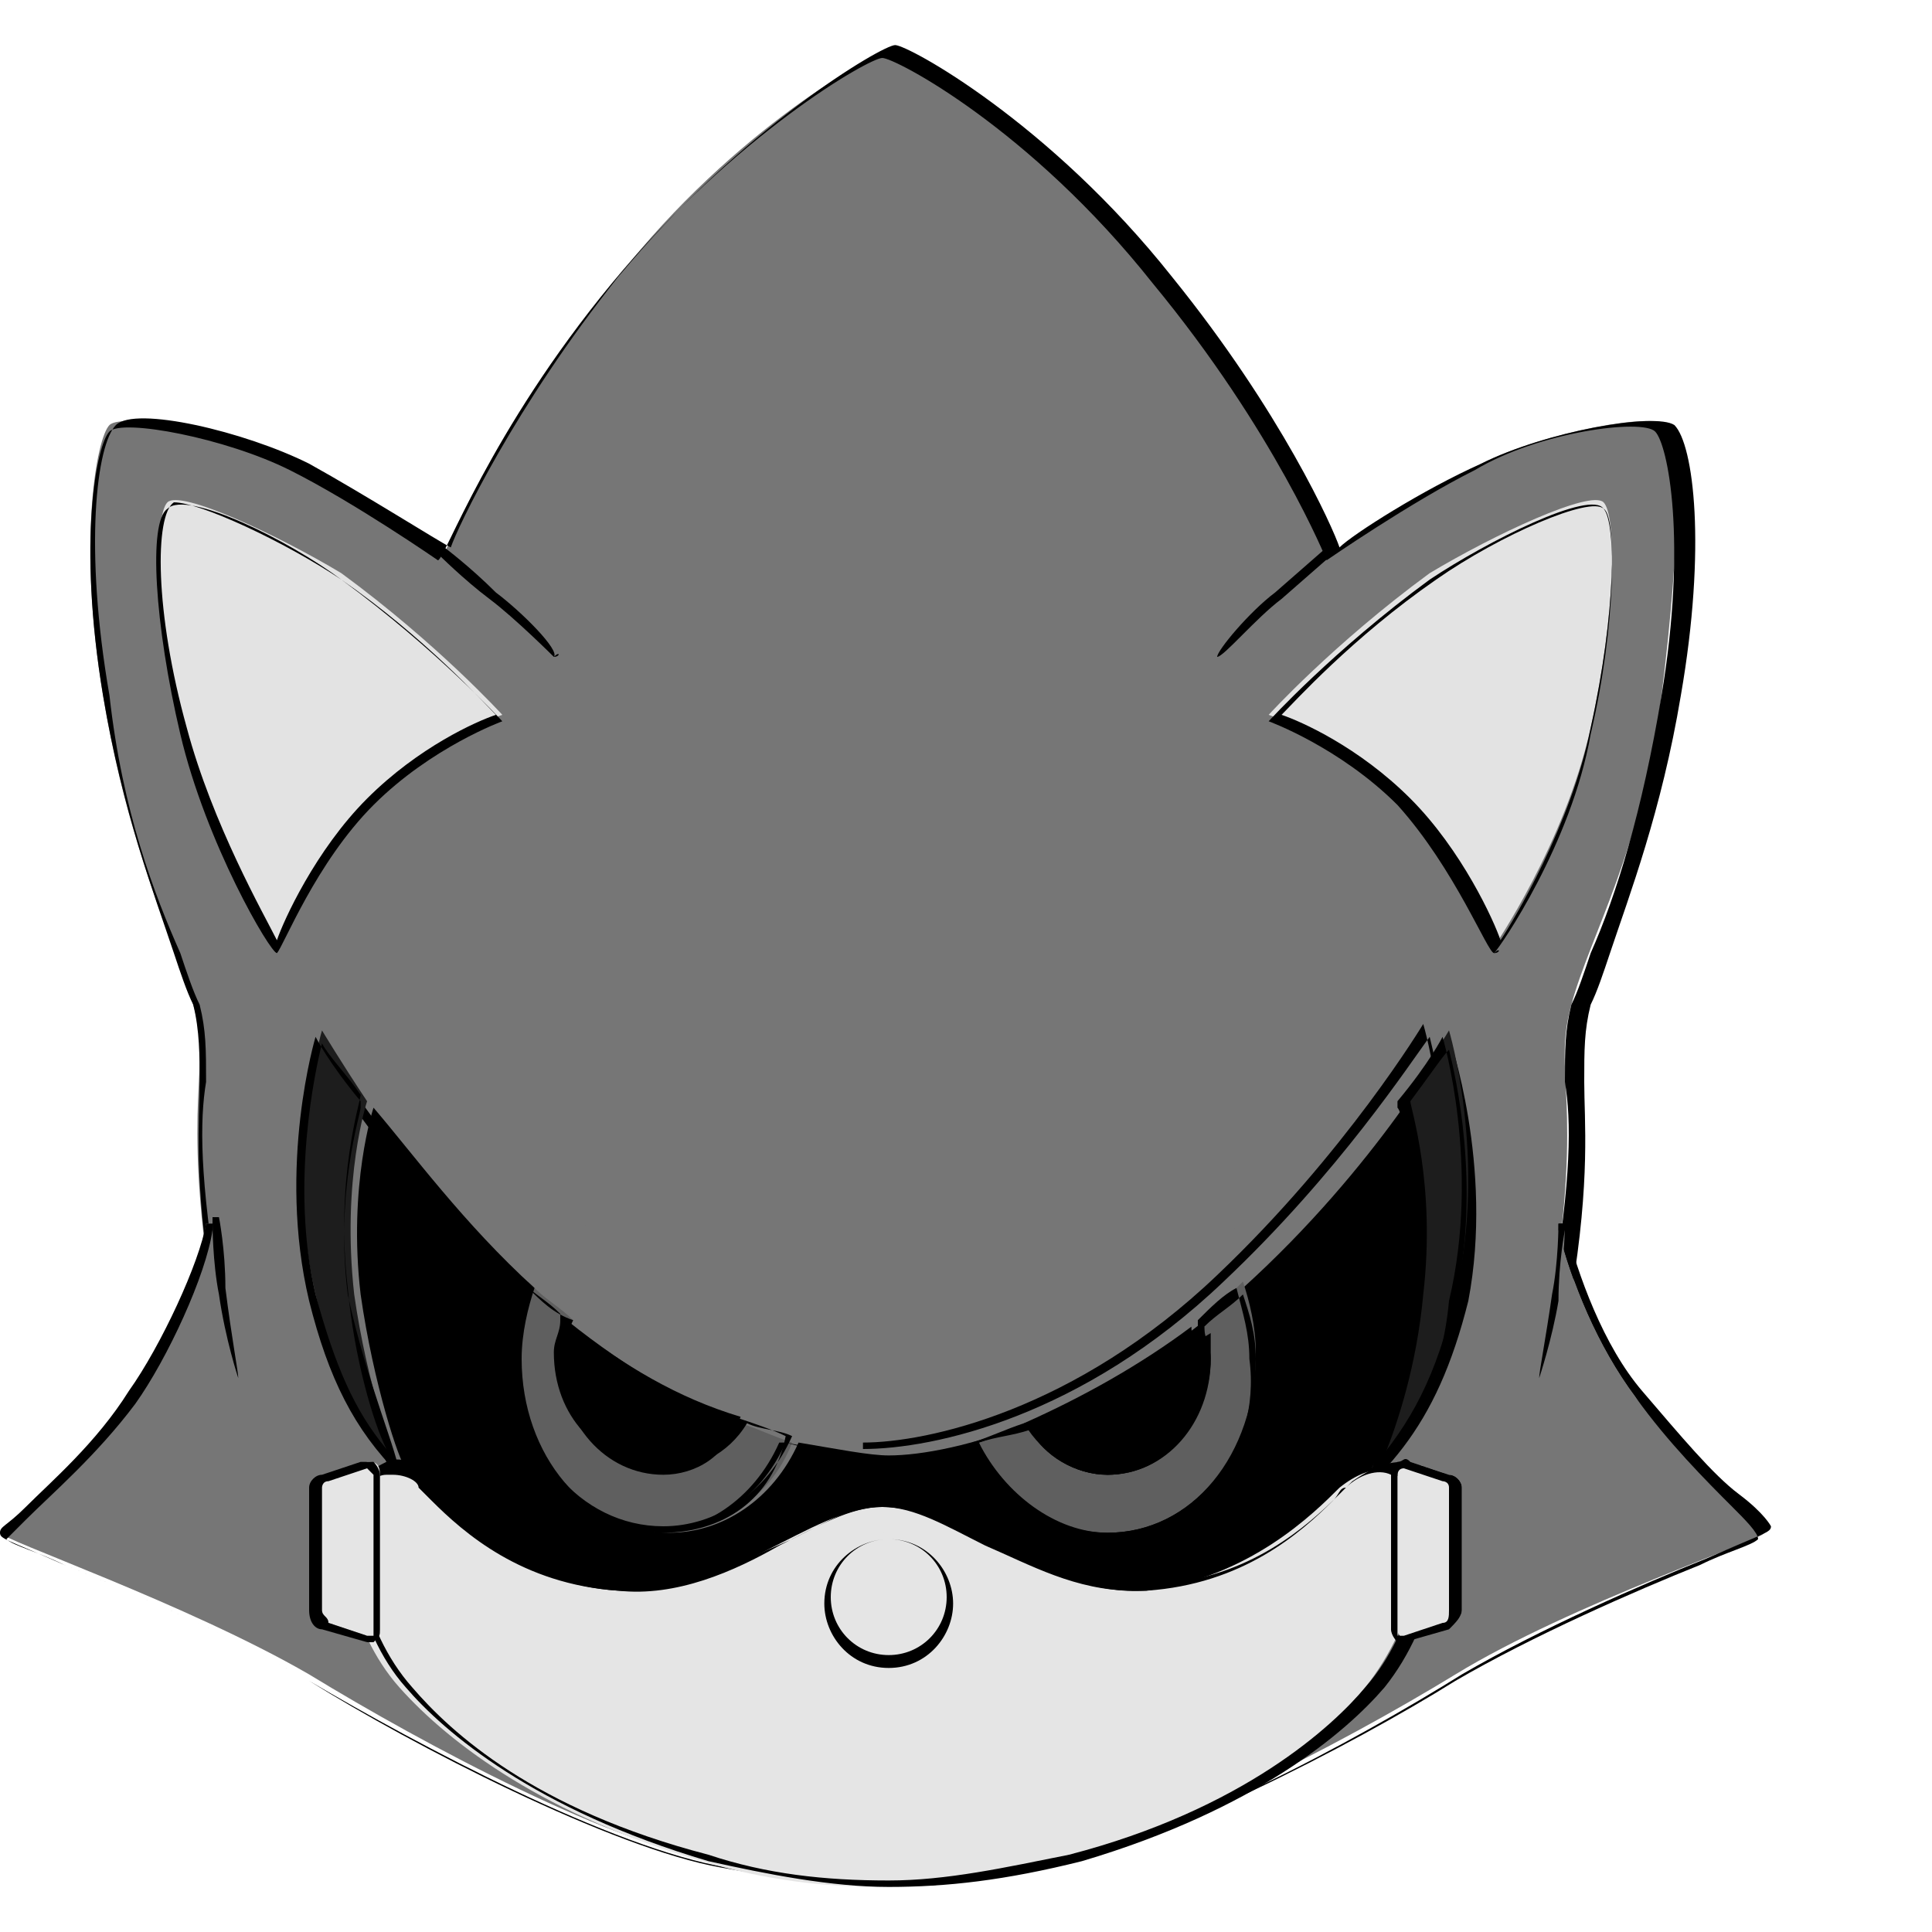<?xml version="1.0" encoding="utf-8"?>
<!-- Generator: Adobe Illustrator 19.0.0, SVG Export Plug-In . SVG Version: 6.00 Build 0)  -->
<svg version="1.1" baseProfile="tiny"
	 id="svg2" xmlns:svg="http://www.w3.org/2000/svg" inkscape:version="0.91 r13725" sodipodi:docname="icon_filled.svg" xmlns:dc="http://purl.org/dc/elements/1.1/" xmlns:sodipodi="http://sodipodi.sourceforge.net/DTD/sodipodi-0.dtd" xmlns:cc="http://creativecommons.org/ns#" xmlns:inkscape="http://www.inkscape.org/namespaces/inkscape" xmlns:rdf="http://www.w3.org/1999/02/22-rdf-syntax-ns#"
	 xmlns="http://www.w3.org/2000/svg" xmlns:xlink="http://www.w3.org/1999/xlink" x="0px" y="0px" viewBox="-290 382 30 30"
	 xml:space="preserve">
<sodipodi:namedview  inkscape:current-layer="svg2" inkscape:pageshadow="2" inkscape:window-x="-8" inkscape:pageopacity="0" inkscape:window-height="1027" inkscape:window-maximized="1" inkscape:window-y="-8" inkscape:window-width="1920" inkscape:zoom="21.036212" id="namedview4" objecttolerance="10" borderopacity="1" gridtolerance="10" showgrid="false" guidetolerance="10" inkscape:cy="13.376988" inkscape:cx="14.394621" pagecolor="#ffffff" bordercolor="#666666">
	</sodipodi:namedview>
<g id="Group_115">
	<g id="Group_116">
		<g id="path781">
			<path fill="#767676" d="M-264.1,388.6c-0.2-0.2-1.9,0.1-2.9,0.6c-1,0.5-2.3,1.4-2.3,1.4s-0.8-2-2.7-4.3c-1.9-2.3-4.1-3.5-4.2-3.5
				l0,0c-0.2,0-2.4,1.2-4.2,3.5c-1.9,2.3-2.7,4.3-2.7,4.3s-1.3-0.9-2.3-1.4c-1-0.5-2.7-0.8-2.9-0.6c-0.2,0.2-0.5,1.8-0.1,4.2
				c0.4,2.4,1.1,3.8,1.4,4.8c0.3,1-0.2,1.4,0.3,4.6c0.6,3.7,2.7,4.4,2.7,4.4s5.2,0.4,7.6,0.4c0,0,0.1,0,0.1,0v0c0,0,0.1,0,0.1,0
				c2.4,0,7.6-0.4,7.6-0.4s2.1-0.7,2.7-4.4c0.5-3.2,0-3.5,0.3-4.6s1.1-2.4,1.4-4.8S-263.9,388.8-264.1,388.6z"/>
			<path d="M-275.9,407c-0.1,0-0.2,0-0.3,0c-0.1,0-0.2,0-0.3,0c-2.4,0-7.4-0.4-7.4-0.4c0,0,0,0,0,0c0,0-2.1-0.8-2.7-4.5
				c-0.3-1.8-0.3-2.7-0.2-3.3c0-0.5,0-0.8-0.1-1.2c-0.1-0.2-0.2-0.5-0.3-0.8c-0.4-0.9-0.9-2.2-1.1-4c-0.4-2.3-0.2-3.9,0.1-4.2
				c0.3-0.3,2,0.1,3,0.6c0.9,0.5,2,1.2,2.2,1.3c0.1-0.3,1-2.2,2.6-4.2c1.9-2.3,4.1-3.6,4.3-3.6s2.4,1.2,4.3,3.6
				c1.7,2.1,2.5,3.9,2.6,4.2c0.2-0.2,1.3-0.9,2.2-1.3c1-0.5,2.7-0.8,3-0.6l0,0l0,0l0,0c0.3,0.3,0.5,1.9,0.1,4.2
				c-0.3,1.8-0.8,3.1-1.1,4c-0.1,0.3-0.2,0.6-0.3,0.8c-0.1,0.4-0.1,0.7-0.1,1.2c0,0.6,0.1,1.5-0.2,3.3c-0.6,3.7-2.7,4.5-2.7,4.5
				c0,0,0,0,0,0C-268.6,406.6-273.5,407-275.9,407z M-276.2,406.9C-276.2,406.9-276.2,406.9-276.2,406.9c0.2,0,0.2,0,0.3,0
				c2.4,0,7.2-0.4,7.4-0.4c0.1,0,2.1-0.9,2.6-4.4c0.3-1.8,0.3-2.7,0.2-3.3c0-0.5,0-0.8,0.1-1.2c0.1-0.2,0.2-0.5,0.3-0.8
				c0.4-0.9,0.8-2.2,1.1-4c0.4-2.4,0.1-3.9-0.1-4.1l0,0c-0.2-0.2-1.8,0-2.8,0.6c-1,0.5-2.3,1.4-2.3,1.4c0,0,0,0,0,0c0,0,0,0,0,0
				c0,0-0.8-2-2.7-4.3c-1.9-2.4-4-3.5-4.2-3.5c-0.2,0-2.3,1.2-4.2,3.5c-1.9,2.3-2.6,4.3-2.7,4.3c0,0,0,0,0,0c0,0,0,0,0,0
				c0,0-1.3-0.9-2.3-1.4c-1-0.5-2.6-0.8-2.8-0.6c-0.2,0.2-0.5,1.7-0.1,4.1c0.3,1.8,0.8,3.1,1.1,4c0.1,0.3,0.2,0.6,0.3,0.8
				c0.1,0.4,0.1,0.8,0.1,1.2c0,0.6-0.1,1.5,0.2,3.3c0.6,3.5,2.5,4.3,2.6,4.4C-283.7,406.5-278.6,406.9-276.2,406.9
				C-276.3,406.9-276.3,406.9-276.2,406.9C-276.3,406.9-276.2,406.9-276.2,406.9z"/>
		</g>
		<g id="path783">
			<path fill="#767676" d="M-281.4,392.1c0,0-0.5-0.6-0.9-0.9c-0.4-0.3-0.8-0.7-0.8-0.7"/>
			<path d="M-281.4,392.2C-281.4,392.2-281.4,392.2-281.4,392.2c0,0-0.6-0.6-1-0.9c-0.4-0.3-0.8-0.7-0.8-0.7l0.1-0.1
				c0,0,0.4,0.3,0.8,0.7C-281.9,391.5-281.3,392.1-281.4,392.2C-281.3,392.1-281.3,392.2-281.4,392.2
				C-281.4,392.2-281.4,392.2-281.4,392.2z"/>
		</g>
		<g id="path785">
			<path fill="#767676" d="M-271.1,392.1c0,0,0.5-0.6,0.9-0.9c0.4-0.3,0.8-0.7,0.8-0.7"/>
			<path d="M-271.1,392.2C-271.1,392.2-271.1,392.2-271.1,392.2C-271.1,392.2-271.1,392.1-271.1,392.2c0-0.1,0.5-0.7,0.9-1l0.8-0.7
				c0,0,0.1,0,0.1,0c0,0,0,0.1,0,0.1l-0.8,0.7C-270.5,391.6-271,392.2-271.1,392.2C-271,392.2-271.1,392.2-271.1,392.2z"/>
		</g>
	</g>
	<g id="path787">
		<path fill="#767676" d="M-286.8,401c-0.1,0.7-0.7,2-1.2,2.7c-0.9,1.3-2,2-2,2.1c0,0.1,2.9,1.1,4.8,2.2c1.8,1.1,4.8,2.7,6.4,2.9
			c1.7,0.3,2.5,0.2,2.5,0.2s0.9,0.1,2.5-0.2c1.7-0.3,4.6-1.8,6.4-2.9c1.8-1.1,4.8-2.1,4.8-2.2c0-0.1-1-1-2-2.1
			c-0.6-0.8-1-1.8-1.2-2.6"/>
		<path d="M-276,411.2c-0.1,0-0.2,0-0.2,0c0,0-0.9,0-2.5-0.2c-1.8-0.3-4.8-1.9-6.5-2.9c-1.2-0.7-2.8-1.4-3.8-1.8
			c-0.9-0.4-1-0.4-1-0.5c0-0.1,0.1-0.1,0.4-0.4c0.4-0.4,1.1-1,1.6-1.8c0.5-0.7,1.1-2,1.2-2.6c0,0,0,0,0.1,0c0,0,0,0,0,0.1
			c-0.1,0.7-0.7,2-1.2,2.7c-0.6,0.8-1.3,1.4-1.7,1.8c-0.1,0.1-0.3,0.3-0.3,0.3c0.1,0.1,0.5,0.2,0.9,0.4c1,0.4,2.6,1.1,3.8,1.8
			c1.6,1,4.7,2.6,6.4,2.9c1.6,0.3,2.5,0.2,2.5,0.2c0,0,0.9,0,2.5-0.2c1.7-0.3,4.8-1.9,6.4-2.9c1.2-0.7,2.8-1.4,3.8-1.8
			c0.4-0.2,0.8-0.3,0.9-0.4c0-0.1-0.2-0.3-0.4-0.5c-0.4-0.4-1-1-1.5-1.7c-0.6-0.8-1-1.8-1.2-2.6c0,0,0-0.1,0-0.1c0,0,0.1,0,0.1,0
			c0.2,0.8,0.6,1.9,1.2,2.6c0.6,0.7,1.1,1.3,1.5,1.6c0.4,0.3,0.5,0.5,0.5,0.5c0,0.1-0.1,0.1-1,0.5c-1,0.4-2.6,1.1-3.8,1.8
			c-1.6,1-4.7,2.7-6.5,2.9C-274.9,411.2-275.7,411.2-276,411.2z"/>
	</g>
	<g id="Group_117">
		<g id="Group_118">
			<g id="path791">
				<path fill="#5F5F5F" d="M-279.7,405.8c0.9,0,1.7-0.6,2-1.4c-0.3-0.1-0.5-0.2-0.8-0.3c-0.3,0.5-0.7,0.7-1.2,0.7
					c-0.8,0-1.5-0.8-1.5-1.8c0-0.2,0-0.4,0.1-0.5c-0.2-0.2-0.4-0.3-0.6-0.5c0,0,0,0-0.1-0.1c-0.1,0.3-0.2,0.7-0.2,1.1
					C-282,404.6-281,405.8-279.7,405.8z"/>
				<path d="M-279.7,405.8c-1.3,0-2.4-1.3-2.4-2.8c0-0.4,0.1-0.8,0.2-1.1c0,0,0,0,0,0s0,0,0,0c0,0,0,0,0,0l0,0
					c0.2,0.2,0.4,0.3,0.6,0.5c0,0,0,0,0,0.1c0,0.2-0.1,0.3-0.1,0.5c0,1,0.7,1.7,1.5,1.7c0.5,0,0.9-0.3,1.2-0.7c0,0,0,0,0.1,0
					c0.3,0.1,0.6,0.2,0.8,0.3c0,0,0,0,0,0c0,0,0,0,0,0C-278,405.3-278.8,405.8-279.7,405.8z M-281.8,402c-0.1,0.3-0.2,0.7-0.2,1
					c0,1.5,1,2.7,2.3,2.7c0.8,0,1.6-0.5,2-1.4c-0.2-0.1-0.5-0.1-0.7-0.2c-0.3,0.5-0.8,0.7-1.2,0.7c-0.9,0-1.6-0.8-1.6-1.8
					c0-0.2,0-0.3,0.1-0.5C-281.4,402.4-281.6,402.2-281.8,402L-281.8,402z"/>
			</g>
			<g id="path793">
				<path d="M-281.2,403c0,1,0.7,1.8,1.5,1.8c0.5,0,1-0.3,1.2-0.7c-0.8-0.3-1.7-0.8-2.7-1.6C-281.2,402.7-281.2,402.9-281.2,403z"/>
				<path d="M-279.7,404.9c-0.9,0-1.6-0.8-1.6-1.8c0-0.2,0-0.4,0.1-0.5c0,0,0,0,0,0c0,0,0,0,0,0c0.8,0.7,1.7,1.2,2.6,1.5
					c0,0,0,0,0,0c0,0,0,0,0,0C-278.7,404.6-279.2,404.9-279.7,404.9z M-281.1,402.6c0,0.1,0,0.3,0,0.4c0,1,0.7,1.7,1.5,1.7
					c0.4,0,0.9-0.2,1.1-0.7C-279.5,403.7-280.3,403.2-281.1,402.6z"/>
			</g>
		</g>
		<g id="Group_119">
			<g id="path796">
				<path d="M-267.5,398.1c0,0-1.1,2-3.2,3.9c-2.2,2-4.5,2.6-5.5,2.6c0,0,0,0,0,0c0,0,0,0,0,0c-0.3,0-0.8-0.1-1.4-0.2
					c-0.4,0.9-1.2,1.4-2,1.4c-1.3,0-2.3-1.2-2.3-2.7c0-0.4,0.1-0.8,0.2-1.1c-1.1-1-1.9-2.1-2.5-2.8l0,0c0,0-0.4,1.2-0.2,2.9
					c0.2,1.4,0.6,2.6,0.7,2.7c0.4,0.4,0.8,0.8,1.4,1.2c1.4,1,2.6,0.8,3.3,0.6c0.6-0.2,1.7-1.1,2.9-1.1c0,0,0,0,0,0c0,0,0,0,0,0
					c1.2,0,2.2,0.9,2.9,1.1c0.6,0.2,1.9,0.4,3.3-0.6c1.4-1,2.2-1.8,2.7-3.8C-266.8,400.1-267.5,398.1-267.5,398.1z"/>
				<path d="M-272.3,406.8c-0.3,0-0.7-0.1-1.1-0.2c-0.2-0.1-0.5-0.2-0.8-0.4c-0.6-0.3-1.3-0.7-2.1-0.7c0,0,0,0,0,0
					c-0.8,0-1.5,0.4-2.1,0.7c-0.3,0.2-0.6,0.3-0.8,0.4c-1.2,0.3-2.3,0.1-3.3-0.6c-0.5-0.3-1-0.7-1.4-1.2c0,0,0,0,0,0
					c-0.1-0.2-0.5-1.3-0.7-2.7c-0.2-1.7,0.2-2.9,0.2-3c0,0,0,0,0,0l0,0c0,0,0,0,0,0c0,0,0,0,0,0c0.5,0.7,1.3,1.7,2.4,2.8
					c0,0,0,0,0,0.1c-0.1,0.3-0.2,0.7-0.2,1.1c0,1.5,1,2.7,2.3,2.7c0.8,0,1.6-0.5,2-1.4c0,0,0,0,0.1,0c0.7,0.2,1.2,0.2,1.4,0.2l0,0
					l0,0l0,0c0,0,0,0,0,0c-0.4,0-0.9-0.1-1.4-0.2c-0.4,0.9-1.2,1.4-2.1,1.4c-1.3,0-2.4-1.3-2.4-2.8c0-0.4,0.1-0.8,0.2-1.1
					c-1.1-1-1.9-2-2.4-2.7c-0.1,0.3-0.3,1.4-0.2,2.8c0.2,1.4,0.6,2.5,0.7,2.7c0.4,0.4,0.9,0.8,1.4,1.1c1,0.7,2.1,0.9,3.2,0.6
					c0.2-0.1,0.5-0.2,0.8-0.4c0.6-0.3,1.3-0.7,2.1-0.7l0,0c0,0,0,0,0,0c0,0,0,0,0,0c0.8,0,1.5,0.4,2.1,0.7c0.3,0.2,0.6,0.3,0.8,0.4
					c1.1,0.3,2.2,0.1,3.2-0.6c1.3-0.9,2.2-1.7,2.7-3.8c0.4-1.8,0-3.5-0.1-3.9c-0.3,0.4-1.4,2.1-3.2,3.8c-2.2,2.1-4.5,2.6-5.6,2.6
					l0-0.1l0,0c1,0,3.3-0.5,5.5-2.6c2-1.9,3.2-3.9,3.2-3.9c0,0,0,0,0,0c0,0,0,0,0,0s0.6,2,0.1,4.1c-0.5,2.2-1.4,2.9-2.7,3.9
					C-270.7,406.5-271.5,406.8-272.3,406.8z"/>
			</g>
			<g id="path798">
				<path fill="#1D1D1D" d="M-284.3,399.1L-284.3,399.1c-0.4-0.6-0.7-1.1-0.7-1.1s-0.6,2-0.1,4.1c0.3,1.3,0.7,2,1.3,2.7
					c-0.1-0.2-0.5-1.3-0.7-2.7C-284.7,400.3-284.3,399.1-284.3,399.1z"/>
				<path d="M-283.8,404.9C-283.8,404.9-283.8,404.9-283.8,404.9c-0.7-0.7-1.1-1.5-1.4-2.7c-0.5-2.1,0.1-4.1,0.1-4.1c0,0,0,0,0,0
					c0,0,0,0,0,0c0,0,0.2,0.4,0.7,1c0,0,0,0,0,0.1l0,0c0,0.1-0.4,1.3-0.2,2.9C-284.3,403.5-283.8,404.6-283.8,404.9
					C-283.7,404.8-283.7,404.8-283.8,404.9C-283.8,404.9-283.8,404.9-283.8,404.9z M-285,398.2c-0.1,0.4-0.5,2.2-0.1,3.9
					c0.3,1.1,0.6,1.8,1.1,2.4c-0.2-0.4-0.5-1.4-0.6-2.5c-0.2-1.7,0.2-2.9,0.2-3C-284.6,398.7-284.9,398.4-285,398.2z"/>
			</g>
		</g>
		<g id="path800">
			<path fill="#1D1D1D" d="M-268.2,399.1L-268.2,399.1c0.4-0.6,0.7-1.1,0.7-1.1s0.6,2,0.1,4.1c-0.3,1.3-0.7,2-1.3,2.7
				c0.1-0.2,0.5-1.3,0.7-2.7C-267.8,400.3-268.2,399.1-268.2,399.1z"/>
			<path d="M-268.7,404.9C-268.7,404.9-268.7,404.9-268.7,404.9C-268.7,404.8-268.7,404.8-268.7,404.9c0-0.3,0.5-1.4,0.6-2.8
				c0.2-1.6-0.1-2.8-0.2-2.9l0,0c0,0,0,0,0-0.1c0.5-0.6,0.7-1,0.7-1c0,0,0,0,0,0c0,0,0,0,0,0s0.6,2,0.1,4.1
				C-267.6,403.3-268,404.1-268.7,404.9C-268.6,404.9-268.6,404.9-268.7,404.9z M-268.1,399.1c0,0.1,0.4,1.3,0.2,3
				c-0.1,1.1-0.4,2-0.6,2.5c0.5-0.6,0.9-1.4,1.1-2.4c0.4-1.8,0-3.5-0.1-3.9C-267.6,398.4-267.8,398.7-268.1,399.1z"/>
		</g>
		<g id="path802">
			<path fill="#5F5F5F" d="M-272.8,405.8c-0.9,0-1.7-0.6-2-1.4c0.3-0.1,0.5-0.2,0.8-0.3c0.3,0.5,0.7,0.7,1.2,0.7
				c0.8,0,1.5-0.8,1.5-1.8c0-0.2,0-0.4-0.1-0.5c0.2-0.2,0.4-0.3,0.6-0.5c0,0,0,0,0.1-0.1c0.1,0.3,0.2,0.7,0.2,1.1
				C-270.5,404.6-271.5,405.8-272.8,405.8z"/>
			<path d="M-272.8,405.9c-0.9,0-1.7-0.6-2.1-1.5c0,0,0,0,0,0c0,0,0,0,0,0c0.3-0.1,0.5-0.2,0.8-0.3c0,0,0,0,0.1,0
				c0.3,0.5,0.7,0.7,1.2,0.7c0.8,0,1.5-0.8,1.5-1.7c0-0.2,0-0.3-0.1-0.5c0,0,0,0,0-0.1c0.2-0.2,0.4-0.4,0.6-0.5c0,0,0,0,0,0l0,0
				c0,0,0,0,0,0c0,0,0,0,0,0c0.1,0.4,0.2,0.7,0.2,1.1C-270.4,404.6-271.5,405.9-272.8,405.9z M-274.8,404.4c0.4,0.8,1.2,1.4,2,1.4
				c1.3,0,2.3-1.2,2.3-2.7c0-0.4-0.1-0.7-0.2-1c0,0,0,0,0,0c-0.2,0.2-0.4,0.3-0.6,0.5c0,0.2,0.1,0.3,0.1,0.5c0,1-0.7,1.8-1.6,1.8
				c-0.5,0-1-0.3-1.2-0.7C-274.3,404.3-274.5,404.3-274.8,404.4z"/>
		</g>
		<g id="path804">
			<path d="M-271.3,403.1c0,1-0.7,1.8-1.5,1.8c-0.5,0-1-0.3-1.2-0.7c0.8-0.3,1.7-0.8,2.7-1.6C-271.3,402.7-271.3,402.9-271.3,403.1z
				"/>
			<path d="M-272.8,404.9c-0.5,0-1-0.3-1.3-0.8c0,0,0,0,0,0c0,0,0,0,0,0c0.9-0.4,1.8-0.9,2.6-1.5c0,0,0,0,0,0c0,0,0,0,0,0
				c0,0.2,0.1,0.4,0.1,0.5C-271.2,404.1-271.9,404.9-272.8,404.9z M-273.9,404.1c0.3,0.4,0.7,0.7,1.2,0.7c0.8,0,1.5-0.8,1.5-1.7
				c0-0.1,0-0.3,0-0.4C-272.2,403.3-273,403.8-273.9,404.1z"/>
		</g>
	</g>
	<g id="path806">
		<path fill="#E5E5E5" d="M-268,405.3c-0.2-0.6-0.7-0.6-1.2-0.2c-0.4,0.4-1.4,1.4-3,1.6c-1.6,0.1-2.9-1.3-4.1-1.3
			c-1.1,0-2.4,1.4-4.1,1.3c-1.6-0.1-2.6-1.2-3-1.6c-0.4-0.4-1-0.4-1.2,0.2c-0.2,0.6,0,2,0.8,2.9s2.3,2,4.7,2.7
			c1,0.3,1.9,0.4,2.8,0.4c0.9,0,1.8-0.1,2.8-0.4c2.4-0.7,3.9-1.7,4.7-2.7S-267.8,405.9-268,405.3z"/>
		<path d="M-276.2,411.3c-0.9,0-1.9-0.2-2.8-0.4c-2.7-0.8-4.1-2-4.7-2.7c-0.8-0.9-1-2.4-0.8-3c0.1-0.3,0.3-0.4,0.5-0.5
			c0.2-0.1,0.5,0,0.8,0.3c0.1,0,0.1,0.1,0.2,0.2c0.5,0.5,1.4,1.3,2.8,1.4c0.1,0,0.1,0,0.2,0c0.8,0,1.6-0.4,2.3-0.7
			c0.6-0.3,1.1-0.6,1.6-0.6s1.1,0.3,1.6,0.6c0.7,0.3,1.4,0.7,2.3,0.7c0.1,0,0.1,0,0.2,0c1.4-0.1,2.3-0.9,2.8-1.4
			c0.1-0.1,0.1-0.1,0.2-0.2c0.3-0.2,0.5-0.3,0.8-0.3c0.2,0.1,0.4,0.2,0.5,0.5l0,0c0.2,0.6,0,2-0.8,3c-0.6,0.7-2,1.9-4.7,2.7
			C-274.4,411.2-275.3,411.3-276.2,411.3z M-283.9,404.9c0,0-0.1,0-0.1,0c-0.2,0-0.3,0.2-0.4,0.4c-0.2,0.6,0,2,0.8,2.9
			c0.6,0.7,1.9,1.9,4.6,2.6c0.9,0.3,1.8,0.4,2.8,0.4c0.9,0,1.8-0.2,2.8-0.4c2.7-0.7,4.1-2,4.6-2.6c0.8-0.9,1-2.3,0.8-2.9l0,0
			c-0.1-0.2-0.2-0.4-0.4-0.4c-0.2-0.1-0.5,0-0.7,0.2c-0.1,0-0.1,0.1-0.2,0.2c-0.5,0.5-1.4,1.3-2.9,1.4c-0.1,0-0.1,0-0.2,0
			c-0.9,0-1.6-0.4-2.3-0.7c-0.6-0.3-1.1-0.6-1.6-0.6s-1,0.3-1.6,0.6c-0.7,0.4-1.6,0.8-2.5,0.7c-1.5-0.1-2.4-0.9-2.9-1.4
			c-0.1-0.1-0.1-0.1-0.2-0.2C-283.5,405-283.7,404.9-283.9,404.9z"/>
	</g>
	<g id="path808">
		<path fill="#E5E5E5" d="M-275.2,406.8c0,0.5-0.4,1-1,1c-0.5,0-1-0.4-1-1c0-0.5,0.4-1,1-1C-275.7,405.8-275.2,406.3-275.2,406.8z"
			/>
		<path d="M-276.2,407.9c-0.6,0-1-0.5-1-1c0-0.6,0.5-1,1-1c0.6,0,1,0.5,1,1C-275.2,407.4-275.6,407.9-276.2,407.9z M-276.2,405.9
			c-0.5,0-0.9,0.4-0.9,0.9s0.4,0.9,0.9,0.9c0.5,0,0.9-0.4,0.9-0.9S-275.7,405.9-276.2,405.9z"/>
	</g>
	<g id="Group_120">
		<g id="path811">
			<path fill="#E5E5E5" d="M-284.1,407.3c0,0.1-0.1,0.2-0.2,0.1l-0.6-0.2c-0.1,0-0.2-0.1-0.2-0.2v-1.9c0-0.1,0.1-0.2,0.2-0.2
				l0.6-0.2c0.1,0,0.2,0,0.2,0.2V407.3z"/>
			<path d="M-284.3,407.5C-284.3,407.5-284.3,407.5-284.3,407.5l-0.7-0.2c-0.1,0-0.2-0.1-0.2-0.3v-1.9c0-0.1,0.1-0.2,0.2-0.2
				l0.6-0.2c0.1,0,0.2,0,0.2,0c0,0,0.1,0.1,0.1,0.2v2.4c0,0.1,0,0.1-0.1,0.2C-284.2,407.5-284.2,407.5-284.3,407.5z M-284.3,404.8
				C-284.3,404.8-284.3,404.8-284.3,404.8l-0.6,0.2c-0.1,0-0.1,0.1-0.1,0.1v1.9c0,0.1,0.1,0.1,0.1,0.2l0.6,0.2c0.1,0,0.1,0,0.1,0
				c0,0,0,0,0-0.1v-2.4C-284.2,404.9-284.2,404.9-284.3,404.8C-284.2,404.8-284.3,404.8-284.3,404.8z"/>
		</g>
		<g id="path813">
			<path fill="#E5E5E5" d="M-268.3,407.3c0,0.1,0.1,0.2,0.2,0.1l0.6-0.2c0.1,0,0.2-0.1,0.2-0.2v-1.9c0-0.1-0.1-0.2-0.2-0.2l-0.6-0.2
				c-0.1,0-0.2,0-0.2,0.2V407.3z"/>
			<path d="M-268.2,407.5c-0.1,0-0.1,0-0.1,0c0,0-0.1-0.1-0.1-0.2v-2.4c0-0.1,0-0.1,0.1-0.2c0.1,0,0.1-0.1,0.2,0l0.6,0.2
				c0.1,0,0.2,0.1,0.2,0.2v1.9c0,0.1-0.1,0.2-0.2,0.3L-268.2,407.5C-268.1,407.5-268.1,407.5-268.2,407.5z M-268.2,404.8
				C-268.2,404.8-268.2,404.8-268.2,404.8c-0.1,0-0.1,0.1-0.1,0.1v2.4c0,0,0,0.1,0,0.1c0,0,0.1,0,0.1,0l0.6-0.2
				c0.1,0,0.1-0.1,0.1-0.2v-1.9c0-0.1-0.1-0.1-0.1-0.1L-268.2,404.8C-268.1,404.8-268.1,404.8-268.2,404.8z"/>
		</g>
	</g>
	<g id="Group_121">
		<g id="path816">
			<path fill="#E3E3E3" d="M-284.3,394.5c-0.9,1-1.4,2.2-1.4,2.2s-1.1-1.6-1.5-3.4c-0.4-1.8-0.4-3.3-0.2-3.5
				c0.2-0.2,1.7,0.5,2.7,1.1c1.5,1.1,2.5,2.2,2.5,2.2S-283.4,393.5-284.3,394.5z"/>
			<path d="M-285.7,396.8C-285.7,396.8-285.7,396.7-285.7,396.8c-0.1,0-1.1-1.7-1.5-3.4c-0.4-1.7-0.5-3.3-0.2-3.5
				c0.3-0.3,1.9,0.5,2.7,1.1c1.5,1.1,2.5,2.2,2.5,2.2c0,0,0,0,0,0s0,0,0,0c0,0-1.1,0.4-2,1.3l0,0
				C-285.1,395.4-285.6,396.7-285.7,396.8C-285.7,396.7-285.7,396.8-285.7,396.8C-285.7,396.8-285.7,396.8-285.7,396.8z
				 M-287.3,389.8C-287.3,389.8-287.3,389.8-287.3,389.8c-0.3,0.2-0.3,1.7,0.2,3.5c0.4,1.5,1.2,2.9,1.4,3.3c0.1-0.3,0.6-1.4,1.4-2.2
				l0,0c0.8-0.8,1.7-1.2,2-1.3c-0.2-0.2-1.1-1.2-2.4-2.1C-285.6,390.4-286.9,389.8-287.3,389.8z"/>
		</g>
		<g id="path818">
			<path fill="#E3E3E3" d="M-268.2,394.5c0.9,1,1.4,2.2,1.4,2.2s1.1-1.6,1.5-3.4c0.4-1.8,0.4-3.3,0.2-3.5c-0.2-0.2-1.7,0.5-2.7,1.1
				c-1.5,1.1-2.5,2.2-2.5,2.2S-269.1,393.5-268.2,394.5z"/>
			<path d="M-266.8,396.8C-266.8,396.8-266.8,396.8-266.8,396.8C-266.8,396.8-266.8,396.7-266.8,396.8c-0.1,0-0.6-1.3-1.5-2.3
				c-0.9-0.9-2-1.3-2-1.3c0,0,0,0,0,0c0,0,0,0,0,0c0,0,1-1.1,2.5-2.2c0.9-0.6,2.5-1.4,2.7-1.1c0.2,0.2,0.2,1.8-0.2,3.5
				C-265.6,395.1-266.7,396.7-266.8,396.8C-266.7,396.7-266.7,396.8-266.8,396.8z M-268.1,394.4c0.8,0.8,1.3,1.9,1.4,2.2
				c0.2-0.3,1.1-1.8,1.4-3.3c0.4-1.8,0.4-3.3,0.2-3.4c-0.2-0.2-1.6,0.4-2.6,1.1c-1.3,0.9-2.2,1.9-2.4,2.1
				C-269.8,393.2-268.9,393.6-268.1,394.4L-268.1,394.4z"/>
		</g>
	</g>
	<g id="Group_122">
		<g id="path821">
			<path fill="#767676" d="M-286.3,403.3c0,0-0.2-0.5-0.3-1.2c-0.1-0.6-0.1-1.1-0.1-1.1"/>
			<path d="M-286.3,403.4C-286.3,403.4-286.4,403.4-286.3,403.4c0,0-0.2-0.6-0.3-1.3c-0.1-0.5-0.1-1.1-0.1-1.1c0,0,0-0.1,0-0.1
				c0,0,0.1,0,0.1,0c0,0,0.1,0.5,0.1,1.1C-286.4,402.8-286.3,403.3-286.3,403.4C-286.3,403.3-286.3,403.4-286.3,403.4
				C-286.3,403.4-286.3,403.4-286.3,403.4z"/>
		</g>
		<g id="path823">
			<path fill="#767676" d="M-266.1,403.3c0,0,0.2-0.5,0.3-1.2c0.1-0.6,0.1-1.1,0.1-1.1"/>
			<path d="M-266.1,403.4C-266.1,403.4-266.1,403.4-266.1,403.4C-266.2,403.4-266.2,403.4-266.1,403.4c0-0.1,0.1-0.6,0.2-1.3
				c0.1-0.5,0.1-1.1,0.1-1.1c0,0,0,0,0.1,0c0,0,0,0,0,0.1c0,0-0.1,0.5-0.1,1.1C-265.9,402.8-266.1,403.4-266.1,403.4
				C-266.1,403.4-266.1,403.4-266.1,403.4z"/>
		</g>
	</g>
</g>
</svg>
